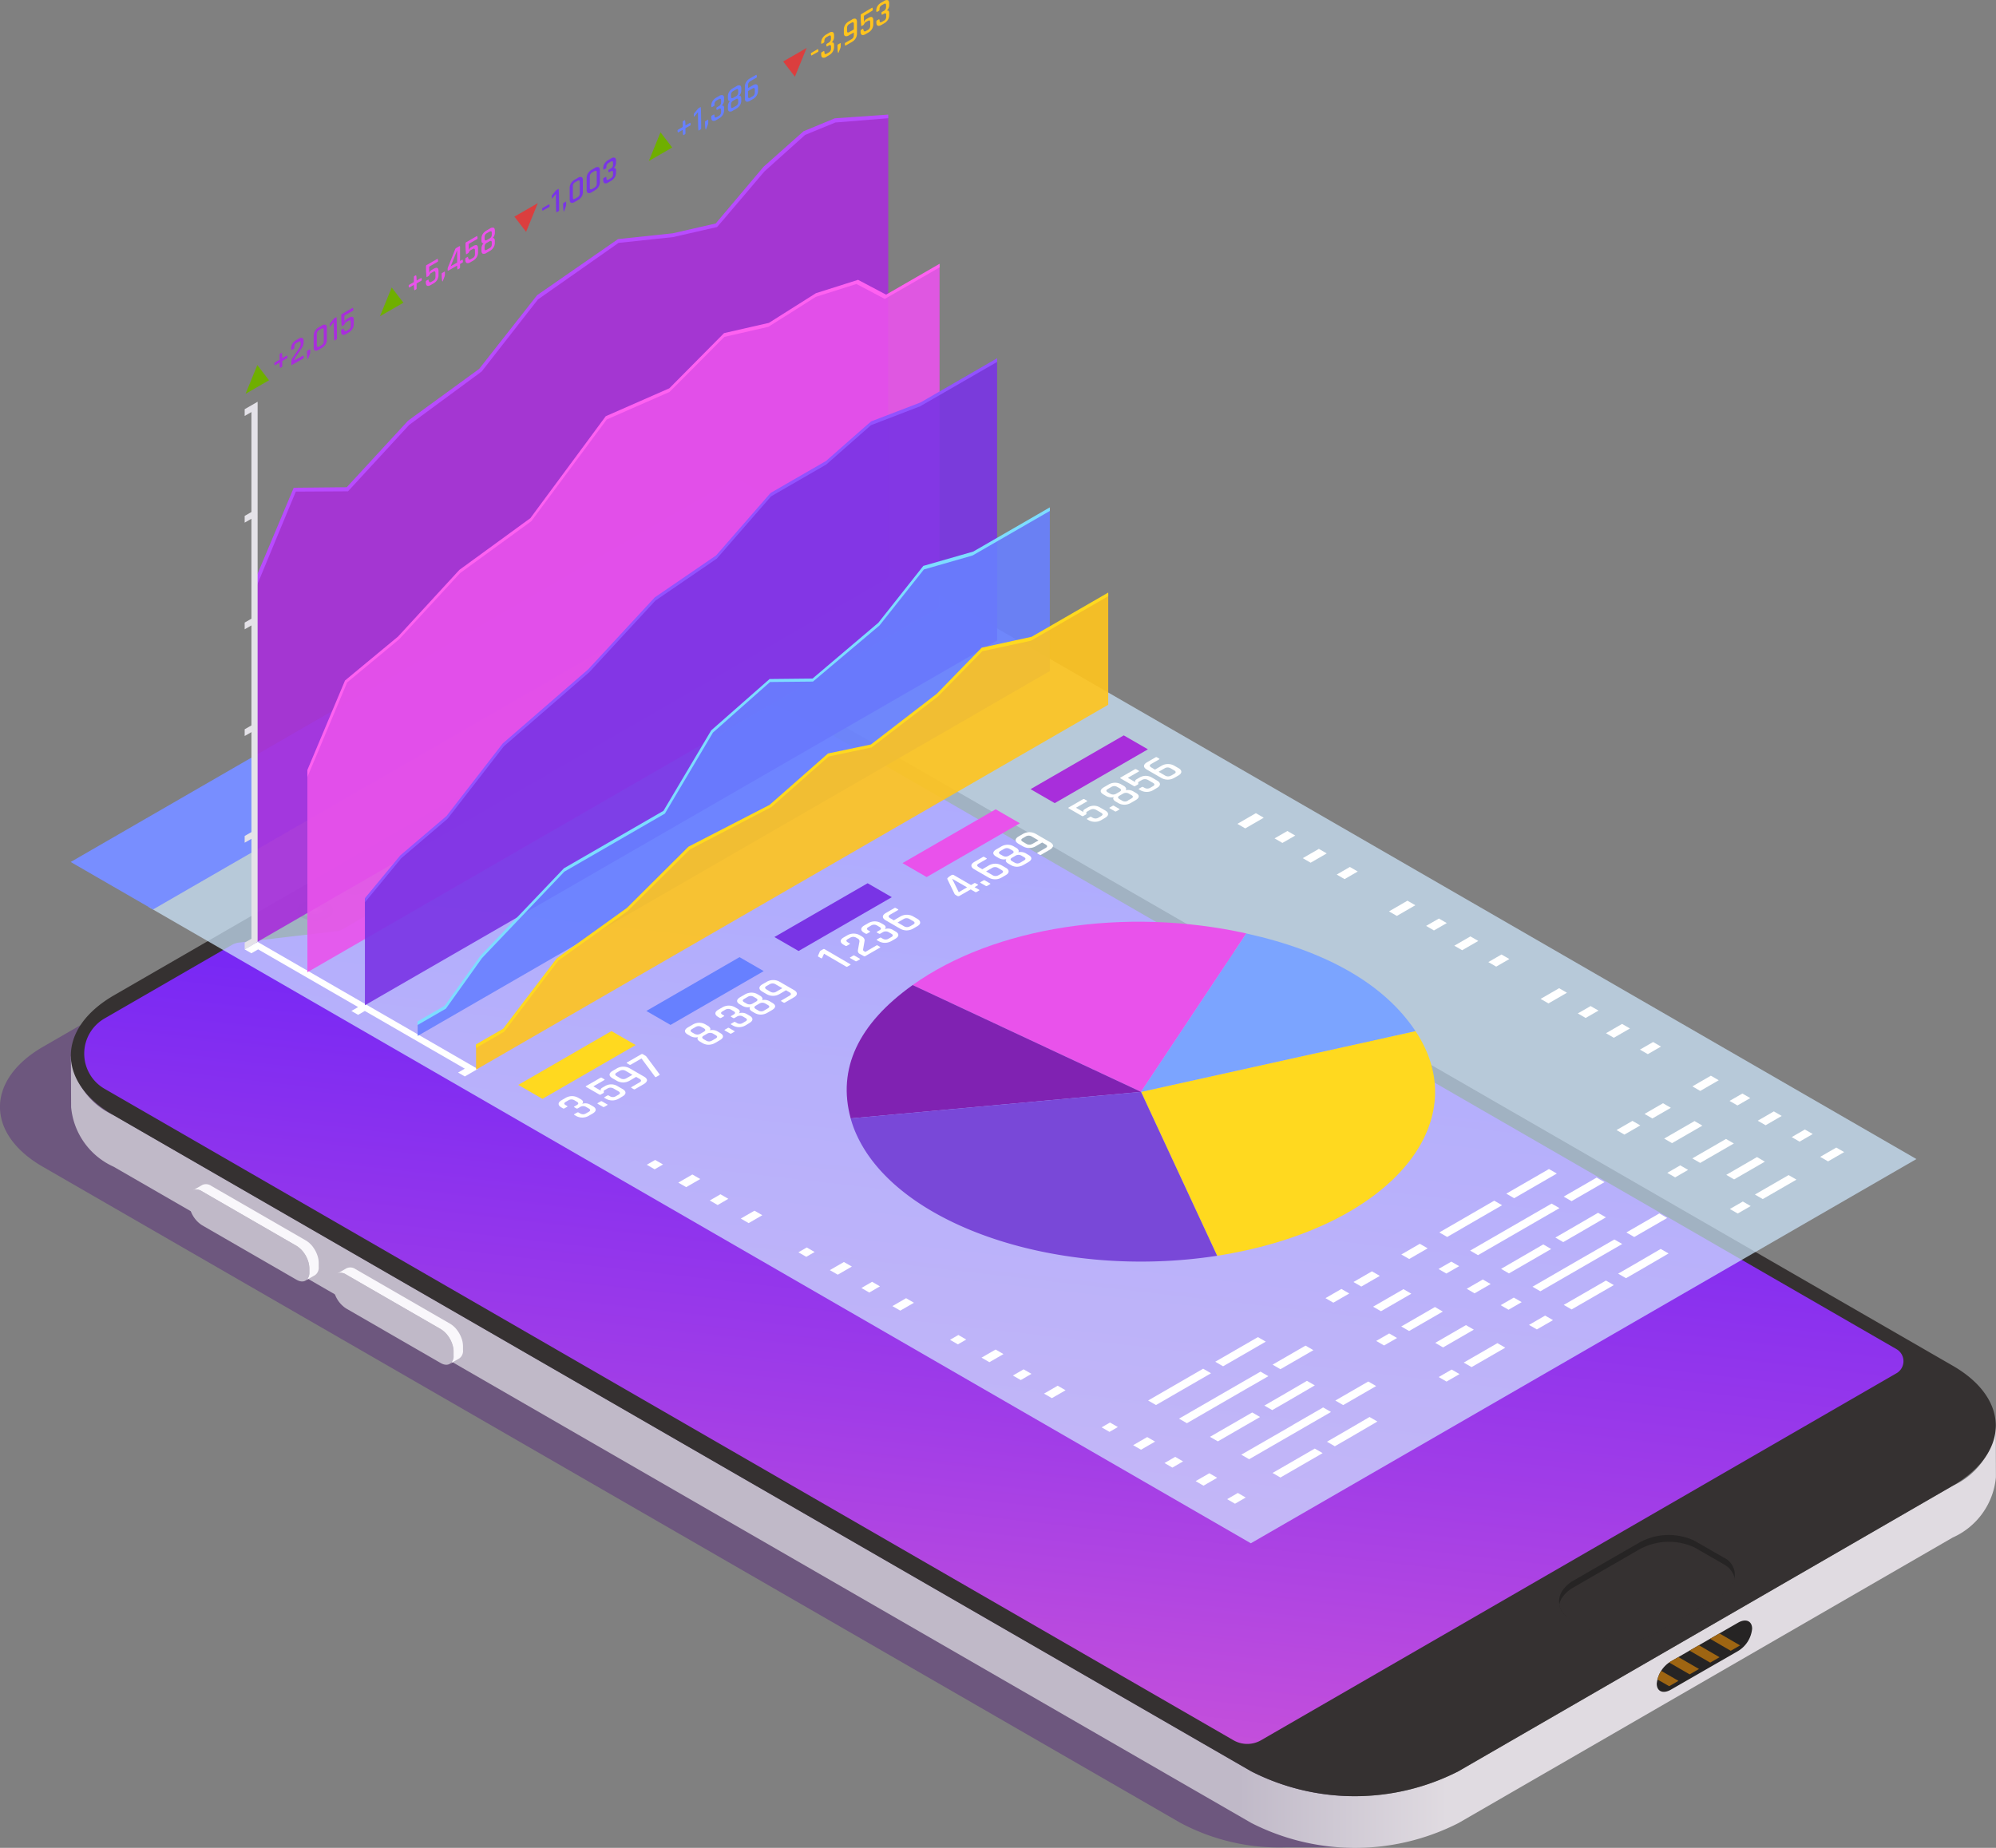 <svg xmlns="http://www.w3.org/2000/svg" xmlns:xlink="http://www.w3.org/1999/xlink" viewBox="0 0 93.426 86.506"><rect x="0" y="0" width="93.426" height="86.506" fill="#808080" stroke="none"/><defs><style>.cls-1{fill:#262424;}.cls-2{isolation:isolate;}.cls-3{fill:#50197c;opacity:0.4;mix-blend-mode:multiply;}.cls-4{fill:url(#_ÂÁ_Ï_ÌÌ_È_ËÂÌÚ_95);}.cls-5{fill:url(#_ÂÁ_Ï_ÌÌ_È_ËÂÌÚ_860);}.cls-6{fill:#353131;}.cls-7{fill:#191414;}.cls-8{fill:#f9f7fb;}.cls-9{fill:#c0b9c8;}.cls-10,.cls-11{fill:#cfd5d5;}.cls-10{opacity:0.1;}.cls-11{opacity:0.2;mix-blend-mode:screen;}.cls-12{clip-path:url(#clip-path);}.cls-13{fill:#9e6512;}.cls-14{fill:#cfe9ff;opacity:0.7;}.cls-15{fill:#788eff;}.cls-16{fill:#fff;}.cls-17,.cls-27{fill:#a82edb;}.cls-17,.cls-19,.cls-21,.cls-23,.cls-25{opacity:0.9;}.cls-18{fill:#b84bff;}.cls-19,.cls-29{fill:#e952eb;}.cls-20{fill:#ff61f1;}.cls-21,.cls-30{fill:#7934e5;}.cls-22{fill:#9252ff;}.cls-23,.cls-32{fill:#6780ff;}.cls-24{fill:#7dddff;}.cls-25,.cls-33{fill:#ffc41d;}.cls-26{fill:#ffd91f;}.cls-28{fill:#6faf00;}.cls-31{fill:#db3e3e;}.cls-34{fill:#e4e2e8;}.cls-35{fill:#8022b2;}.cls-36{fill:#7948d8;}.cls-37{fill:#7ba4ff;}</style><linearGradient id="_ÂÁ_Ï_ÌÌ_È_ËÂÌÚ_95" x1="49.397" y1="32.898" x2="41.397" y2="102.898" gradientUnits="userSpaceOnUse"><stop offset="0" stop-color="#5917ff"/><stop offset="0.159" stop-color="#6d22f8"/><stop offset="0.485" stop-color="#a13de7"/><stop offset="0.946" stop-color="#f569ca"/><stop offset="1" stop-color="#ff6ec7"/></linearGradient><linearGradient id="_ÂÁ_Ï_ÌÌ_È_ËÂÌÚ_860" x1="57.957" y1="67.962" x2="67.742" y2="67.962" gradientUnits="userSpaceOnUse"><stop offset="0" stop-color="#c0b9c8"/><stop offset="1" stop-color="#e0dbe1"/></linearGradient><clipPath id="clip-path"><path class="cls-1" d="M81.348,77.294,78.208,79.1c-.365.21-.661.085-.661-.281a1.37,1.37,0,0,1,.663-1.044l3.14-1.809c.365-.21.661-.085.661.281A1.37,1.37,0,0,1,81.348,77.294Z"/></clipPath></defs><g class="cls-2"><g id="_0" data-name="0"><g id="_11" data-name="11"><path class="cls-3" d="M38.164,35.635a10.486,10.486,0,0,0-6.5-1.028,10.547,10.547,0,0,0-6.511,1.03L2.021,49c-2.683,1.549-2.7,4.064-.031,5.612L55.25,85.334a9.834,9.834,0,0,0,4.968,1.148h3.051L63.8,50.421Z"/><path class="cls-4" d="M87.262,68.306,61.545,83.154a1.511,1.511,0,0,1-1.511,0L5.033,51.4c-1.007-.582-2.263-1.981-.724-3.715L27.932,33.858a11.042,11.042,0,0,1,6.512-1.491,8.691,8.691,0,0,1,2.6.647L88.6,62.7C90.765,63.956,89.431,67.054,87.262,68.306Z"/><path class="cls-5" d="M93.415,66.733a3.425,3.425,0,0,1-2.022,2.826L68.256,82.924a10.679,10.679,0,0,1-9.689,0L5.308,52.2a3.4,3.4,0,0,1-1.99-2.786l.011,2.419a3.4,3.4,0,0,0,1.99,2.786L58.578,85.345a10.677,10.677,0,0,0,9.688,0L91.4,71.978a3.43,3.43,0,0,0,2.022-2.826Z"/><path class="cls-6" d="M91.424,63.948,38.164,33.226a10.683,10.683,0,0,0-9.688,0L5.339,46.592c-2.683,1.55-2.7,4.064-.031,5.612l53.26,30.722a10.674,10.674,0,0,0,9.687,0L91.393,69.56C94.076,68.01,94.093,65.5,91.424,63.948ZM57.735,81.468,4.887,50.967a1.9,1.9,0,0,1,0-3.285l5.966-3.446a.868.868,0,0,1,.333-.11l4.585-.536a.639.639,0,0,0,.247-.082l7.212-4.166a.688.688,0,0,0,.254-.257l1.728-3.068a.472.472,0,0,1,.175-.177l3.667-2.118a8.712,8.712,0,0,1,8.709,0L88.769,63.159a.651.651,0,0,1,0,1.128L59.025,81.468A1.292,1.292,0,0,1,57.735,81.468Z"/><path class="cls-1" d="M80.674,72.913l-1.364-.787a2.842,2.842,0,0,0-2.6.1l-3.039,1.755a1.536,1.536,0,0,0-.575.539.885.885,0,0,0,.407,1.255l1.365.787a2.842,2.842,0,0,0,2.6-.1l3.039-1.755a1.549,1.549,0,0,0,.574-.539A.885.885,0,0,0,80.674,72.913Z"/><path class="cls-6" d="M80.692,73.236l-1.371-.791a2.857,2.857,0,0,0-2.609.1l-3.054,1.764a1.553,1.553,0,0,0-.578.542.908.908,0,0,0-.095.278.987.987,0,0,0,.5.664l1.371.791a2.857,2.857,0,0,0,2.609-.1l3.053-1.764a1.551,1.551,0,0,0,.578-.541.926.926,0,0,0,.1-.279A.99.99,0,0,0,80.692,73.236Z"/><path class="cls-7" d="M21.074,38.488l-4.821,2.785c-.265.153-.294.385-.064.518a1,1,0,0,0,.9-.038l4.821-2.784c.266-.153.294-.385.064-.518A1,1,0,0,0,21.074,38.488Z"/><path class="cls-8" d="M14.858,58.775a1.435,1.435,0,0,0-.2-.386,1.141,1.141,0,0,0-.34-.317L9.89,55.517a.425.425,0,0,0-.424-.043l-.438.252a.424.424,0,0,1,.424.042l4.426,2.555a1.136,1.136,0,0,1,.341.318,1.444,1.444,0,0,1,.2.385,1.067,1.067,0,0,1,.061.34v.192a.425.425,0,0,1-.179.392l.438-.251a.428.428,0,0,0,.179-.393v-.191A1.062,1.062,0,0,0,14.858,58.775Z"/><path class="cls-9" d="M13.878,58.323,9.452,55.768c-.335-.192-.6-.035-.6.352v.192a1.326,1.326,0,0,0,.6,1.043l4.427,2.555c.331.19.6.031.6-.352v-.192A1.328,1.328,0,0,0,13.878,58.323Z"/><path class="cls-8" d="M21.611,62.673a1.474,1.474,0,0,0-.2-.385,1.149,1.149,0,0,0-.341-.318l-4.426-2.555a.424.424,0,0,0-.424-.042l-.439.252a.424.424,0,0,1,.425.042l4.426,2.555a1.144,1.144,0,0,1,.341.317,1.464,1.464,0,0,1,.2.386,1.06,1.06,0,0,1,.06.34v.192a.424.424,0,0,1-.179.392l.438-.252a.423.423,0,0,0,.179-.392v-.192A1.07,1.07,0,0,0,21.611,62.673Z"/><path class="cls-9" d="M20.631,62.222,16.2,59.667c-.335-.192-.6-.035-.6.352v.192a1.326,1.326,0,0,0,.6,1.043l4.426,2.555c.331.19.6.031.6-.352v-.192A1.326,1.326,0,0,0,20.631,62.222Z"/><path class="cls-7" d="M15.34,42.962a1.293,1.293,0,0,1-1.177,0,.36.36,0,0,1,0-.682,1.3,1.3,0,0,1,1.177,0A.36.36,0,0,1,15.34,42.962Z"/><path class="cls-10" d="M14.334,42.881a.96.96,0,0,0,.87-.023.266.266,0,0,0-.016-.5.96.96,0,0,0-.87.022A.267.267,0,0,0,14.334,42.881Z"/><path class="cls-10" d="M14.516,42.744a.522.522,0,0,0,.473-.012.145.145,0,0,0-.008-.274.524.524,0,0,0-.474.012A.145.145,0,0,0,14.516,42.744Z"/><path class="cls-11" d="M14.662,42.654a.19.19,0,0,0,.175-.005c.048-.029.046-.074,0-.1a.19.19,0,0,0-.175,0A.053.053,0,0,0,14.662,42.654Z"/><path class="cls-1" d="M81.348,77.294,78.208,79.1c-.365.21-.661.085-.661-.281a1.37,1.37,0,0,1,.663-1.044l3.14-1.809c.365-.21.661-.085.661.281A1.37,1.37,0,0,1,81.348,77.294Z"/><g class="cls-12"><path class="cls-13" d="M77.014,77.792l-.437.252,1.551.895.436-.252Zm.961-.555-.437.252,1.55.895.437-.252Zm.961-.555-.437.252,1.55.9.437-.253Zm.961-.555-.437.253,1.55.9.437-.252Z"/></g><polygon class="cls-14" points="89.701 54.26 58.548 72.247 6.963 42.463 38.116 24.477 89.701 54.26"/><polygon class="cls-15" points="38.314 24.591 7.16 42.577 3.308 40.353 34.461 22.366 38.314 24.591"/><polygon class="cls-16" points="12.058 44.094 11.452 44.444 11.767 44.626 12.083 44.444 16.762 47.145 16.447 47.327 16.762 47.509 17.077 47.327 21.756 50.029 21.441 50.211 21.756 50.393 22.362 50.043 12.058 44.094"/><polygon class="cls-17" points="37.721 6.214 35.781 7.938 33.583 10.532 31.495 11.01 28.942 11.273 25.16 13.894 22.456 17.334 19.11 19.771 16.247 22.881 13.798 22.879 11.986 27.213 11.986 44.128 41.576 27.049 41.576 5.449 39.043 5.672 37.721 6.214"/><path class="cls-18" d="M39.075,5.539l-1.464.605L35.738,7.809,33.5,10.462l-2.012.46-2.56.271L25.14,13.819l-2.713,3.452L19.1,19.694l-2.87,3.115-2.481.025-1.762,4.19V27.5l1.859-4.486L16.29,23l2.863-3.109,3.393-2.5,2.635-3.374,3.771-2.646L31.5,11.1l2.062-.471c.014,0,2.215-2.6,2.215-2.6l1.908-1.713L39.1,5.735l2.475-.2V5.365Z"/><polygon class="cls-19" points="40.123 13.2 38.182 13.816 35.985 15.206 33.896 15.684 31.343 18.26 28.377 19.562 24.858 24.321 21.512 26.757 18.648 29.868 16.199 31.898 14.388 36.232 14.388 45.514 43.978 28.435 43.978 12.435 41.442 13.895 40.123 13.2"/><path class="cls-20" d="M41.475,13.793,40.163,13.1l-1.973.626-2.2,1.389-2.1.48-2.56,2.583-2.977,1.307-3.528,4.772L21.5,26.68,18.631,29.8l-2.482,2.057-1.762,4.19v.329l1.862-4.429,2.432-2.018,2.853-3.1L24.869,24.4,28.4,19.637l2.936-1.288c.02-.009,2.566-2.578,2.566-2.578l2.062-.471c.014,0,2.214-1.4,2.214-1.4l1.908-.606,1.327.7,2.568-1.478v-.169Z"/><polygon class="cls-21" points="43.074 18.93 40.763 19.816 38.677 21.656 36.071 23.16 33.544 26.067 30.655 28.043 27.55 31.405 23.549 34.874 20.927 38.256 18.754 40.109 17.08 42.084 17.08 47.06 46.67 29.99 46.67 16.854 43.074 18.93"/><path class="cls-22" d="M43.088,18.84l-2.311.886c-.018.006-2.11,1.852-2.11,1.852l-2.6,1.5L33.521,26l-2.874,1.966L27.53,31.336l-4,3.468L20.9,38.2l-2.161,1.842-1.654,2v.193l1.7-2.06,2.163-1.845,2.635-3.393,4-3.47,3.093-3.349,2.876-1.968,2.538-2.913,2.587-1.493,2.09-1.839,2.307-.887,3.6-2.076V16.77Z"/><polygon class="cls-23" points="45.542 25.912 43.231 26.575 41.146 29.212 38.022 31.862 36.013 31.883 33.33 34.243 31.088 38.023 26.396 40.732 22.533 44.789 20.842 47.152 19.549 47.899 19.549 48.497 49.139 31.415 49.139 23.836 45.542 25.912"/><polygon class="cls-24" points="45.553 25.822 43.218 26.492 41.115 29.151 38.032 31.767 36.021 31.788 33.289 34.192 31.055 37.958 26.396 40.648 22.486 44.749 20.816 47.083 19.544 47.818 19.544 47.986 20.869 47.221 22.564 44.848 26.413 40.807 31.121 38.088 33.371 34.295 36.044 31.927 38.052 31.907 41.164 29.283 43.244 26.659 45.522 26.005 49.139 23.92 49.139 23.752 45.553 25.822"/><polygon class="cls-25" points="48.276 29.901 45.965 30.404 43.879 32.538 40.756 34.947 38.746 35.369 36.064 37.73 32.256 39.702 29.348 42.585 26.108 44.902 23.576 48.228 22.283 48.975 22.283 50.075 51.872 32.993 51.873 27.825 48.276 29.901"/><polygon class="cls-26" points="48.286 29.811 45.952 30.32 43.848 32.478 40.766 34.852 38.755 35.274 36.023 37.679 32.224 39.637 29.348 42.5 26.061 44.862 23.55 48.159 22.277 48.894 22.277 49.062 23.602 48.297 26.139 44.961 29.364 42.659 32.289 39.767 36.105 37.781 38.788 35.414 40.796 34.991 43.898 32.609 45.978 30.487 48.256 29.994 51.873 27.909 51.873 27.74 48.286 29.811"/><path class="cls-27" d="M13.212,16.768l.215-.125c.029.017.029.085.029.085a.053.053,0,0,1-.029.048l-.215.124v.236a.054.054,0,0,1-.03.05l-.068.039c-.028-.016-.028-.252-.028-.252l-.217.125c-.029-.015-.029-.083-.029-.083a.053.053,0,0,1,.029-.049l.217-.125v-.235a.052.052,0,0,1,.028-.049l.068-.039C13.212,16.533,13.212,16.768,13.212,16.768Z"/><path class="cls-27" d="M13.639,17.083v-.15a.383.383,0,0,1,.08-.215L14,16.3a.332.332,0,0,0,.072-.184v-.054c0-.079-.038-.1-.113-.052l-.074.042a.221.221,0,0,0-.083.076.2.2,0,0,0-.025.1v.06a.047.047,0,0,1-.026.044l-.1.056c-.026-.015-.026-.078-.026-.078a.416.416,0,0,1,.062-.22.482.482,0,0,1,.173-.165l.117-.068a.2.2,0,0,1,.172-.034c.041.02.062.07.062.149v.067a.465.465,0,0,1-.092.261l-.289.423a.171.171,0,0,0-.035.093v.053l.392-.226c.027.012.027.1.027.1a.048.048,0,0,1-.027.043l-.529.3Q13.639,17.112,13.639,17.083Z"/><path class="cls-27" d="M14.52,16.376V16.5a.364.364,0,0,1-.029.115l-.08.2c-.043.014-.043-.358-.043-.358a.046.046,0,0,1,.025-.041l.1-.059Q14.52,16.351,14.52,16.376Z"/><path class="cls-27" d="M15.066,16.287l-.151.087c-.074.043-.132.054-.173.033s-.061-.071-.061-.15v-.543a.422.422,0,0,1,.061-.222.484.484,0,0,1,.173-.166l.151-.087a.189.189,0,0,1,.171-.033c.042.02.062.071.062.151V15.9a.413.413,0,0,1-.062.221A.462.462,0,0,1,15.066,16.287Zm-.128-.064.107-.062a.2.2,0,0,0,.108-.183v-.53c0-.08-.036-.1-.108-.058l-.107.062a.2.2,0,0,0-.108.183v.53C14.83,16.245,14.866,16.264,14.938,16.223Z"/><path class="cls-27" d="M15.43,15.285v-.1a.081.081,0,0,1,.021-.052l.157-.193a.186.186,0,0,1,.048-.045l.09-.052c.026.013.026,1.005.026,1.005a.046.046,0,0,1-.024.042l-.1.056c-.026-.013-.026-.863-.026-.863l-.164.2C15.44,15.305,15.43,15.306,15.43,15.285Z"/><path class="cls-27" d="M16.3,15.023l-.093.054a.166.166,0,0,0-.047.039c-.036.07-.05.091-.066.1l-.095.055a3.791,3.791,0,0,1-.025-.525.047.047,0,0,1,.025-.043l.511-.294c.027.012.027.1.027.1a.048.048,0,0,1-.027.043l-.389.224v.3a.251.251,0,0,1,.127-.153l.088-.051c.073-.042.128-.053.166-.035s.057.068.057.147v.19a.413.413,0,0,1-.062.221.478.478,0,0,1-.171.166l-.128.074c-.074.042-.132.053-.172.032s-.061-.071-.061-.15c0-.062.008-.077.025-.087l.095-.054c.026.134.062.153.134.111l.086-.049a.2.2,0,0,0,.111-.184v-.164c0-.049-.009-.079-.026-.089S16.337,15,16.3,15.023Z"/><polygon class="cls-28" points="12.044 17.09 11.495 18.435 12.592 17.802 12.044 17.09"/><path class="cls-29" d="M19.5,13.136l.215-.125c.029.017.029.085.029.085a.053.053,0,0,1-.029.048l-.215.124V13.5a.054.054,0,0,1-.03.05l-.068.039c-.029-.016-.029-.252-.029-.252l-.216.125c-.029-.015-.029-.083-.029-.083a.053.053,0,0,1,.029-.049l.216-.125v-.235a.053.053,0,0,1,.029-.049l.068-.039C19.5,12.9,19.5,13.136,19.5,13.136Z"/><path class="cls-29" d="M20.267,12.73l-.093.054a.166.166,0,0,0-.047.039c-.036.07-.05.09-.066.1l-.095.054a3.77,3.77,0,0,1-.025-.524.047.047,0,0,1,.025-.043l.51-.294c.027.012.027.1.027.1a.048.048,0,0,1-.027.044l-.388.224v.3a.253.253,0,0,1,.126-.153l.089-.051c.073-.042.128-.054.166-.035s.057.068.057.147v.189a.425.425,0,0,1-.062.222.478.478,0,0,1-.171.166l-.128.073c-.074.043-.132.054-.172.033s-.061-.071-.061-.151c0-.062.008-.076.025-.086l.095-.055c.026.135.062.154.134.112l.086-.05a.2.2,0,0,0,.111-.183V12.8c0-.048-.009-.078-.026-.089S20.309,12.706,20.267,12.73Z"/><path class="cls-29" d="M20.825,12.735v.128a.352.352,0,0,1-.028.114l-.08.2c-.044.014-.044-.358-.044-.358a.047.047,0,0,1,.026-.041l.1-.059Q20.825,12.71,20.825,12.735Z"/><path class="cls-29" d="M21.511,12.566l-.088.051c-.026-.013-.026-.184-.026-.184l-.4.23c-.029.016-.044.009-.044-.023v-.05a.2.2,0,0,1,.014-.072l.335-.84a.215.215,0,0,1,.023-.046c.032-.026.164-.1.164-.1.029-.016.044-.009.044.022v.662l.109-.064c.026.014.026.1.026.1a.05.05,0,0,1-.026.046l-.109.063v.171A.044.044,0,0,1,21.511,12.566Zm-.114-.273v-.577l-.3.748Z"/><path class="cls-29" d="M22.116,11.662l-.093.054a.166.166,0,0,0-.047.039c-.036.07-.05.091-.066.1l-.094.055a3.64,3.64,0,0,1-.026-.525.047.047,0,0,1,.026-.043l.51-.294c.027.012.027.105.027.105a.048.048,0,0,1-.027.043l-.389.224v.3a.254.254,0,0,1,.127-.153l.089-.051c.072-.042.127-.053.165-.035s.057.068.057.147v.19a.421.421,0,0,1-.061.221.481.481,0,0,1-.172.166l-.128.074c-.074.042-.131.053-.172.032s-.061-.071-.061-.15c0-.062.008-.077.025-.087l.095-.054c.026.134.062.153.134.111l.086-.049a.2.2,0,0,0,.111-.183v-.165c0-.049-.008-.079-.026-.089S22.159,11.638,22.116,11.662Z"/><path class="cls-29" d="M22.931,11.747l-.16.092a.206.206,0,0,1-.173.038c-.041-.018-.062-.066-.062-.146v-.088a.35.35,0,0,1,.1-.255c-.069.009-.1-.036-.1-.138v-.083a.4.4,0,0,1,.062-.215.5.5,0,0,1,.173-.161l.16-.092a.2.2,0,0,1,.172-.038c.041.018.061.066.061.144v.083a.373.373,0,0,1-.028.144.324.324,0,0,1-.075.113c.069-.011.1.036.1.138v.086a.4.4,0,0,1-.061.216A.488.488,0,0,1,22.931,11.747Zm-.14-.511.118-.069a.2.2,0,0,0,.109-.185V10.9c0-.04-.009-.064-.026-.072s-.045,0-.083.019l-.118.069a.208.208,0,0,0-.082.075.191.191,0,0,0-.027.1v.08C22.682,11.257,22.718,11.277,22.791,11.236Zm0,.453.118-.069a.218.218,0,0,0,.083-.075.2.2,0,0,0,.026-.1v-.088c0-.081-.036-.1-.109-.06l-.118.069a.2.2,0,0,0-.109.185v.088c0,.04.009.064.027.073S22.753,11.71,22.791,11.689Z"/><polygon class="cls-28" points="18.334 13.458 17.786 14.803 18.883 14.17 18.334 13.458"/><path class="cls-30" d="M25.7,9.693l-.3.172c-.025-.015-.025-.087-.025-.087a.046.046,0,0,1,.025-.043l.3-.172c.026.014.026.086.026.086A.049.049,0,0,1,25.7,9.693Z"/><path class="cls-30" d="M25.828,9.281v-.1a.08.08,0,0,1,.021-.051l.157-.193a.216.216,0,0,1,.048-.046l.09-.052c.026.013.026,1.006.026,1.006a.044.044,0,0,1-.024.041l-.1.057c-.026-.013-.026-.864-.026-.864l-.164.2Q25.828,9.313,25.828,9.281Z"/><path class="cls-30" d="M26.5,9.457v.127a.36.36,0,0,1-.029.114L26.4,9.9c-.043.013-.043-.358-.043-.358a.045.045,0,0,1,.025-.041l.1-.059Q26.5,9.432,26.5,9.457Z"/><path class="cls-30" d="M27.05,9.368l-.15.087c-.075.043-.132.054-.173.033s-.062-.071-.062-.15V8.8a.414.414,0,0,1,.062-.222.468.468,0,0,1,.173-.166l.15-.087a.191.191,0,0,1,.172-.033c.041.02.061.071.061.151v.543a.421.421,0,0,1-.061.221A.473.473,0,0,1,27.05,9.368ZM26.922,9.3l.107-.062a.2.2,0,0,0,.108-.183v-.53c0-.081-.036-.1-.108-.058l-.107.062a.2.2,0,0,0-.108.183v.529C26.814,9.326,26.85,9.345,26.922,9.3Z"/><path class="cls-30" d="M27.844,8.909,27.694,9c-.074.043-.132.054-.173.033s-.062-.07-.062-.15V8.337a.423.423,0,0,1,.062-.223.484.484,0,0,1,.173-.166l.15-.086a.189.189,0,0,1,.172-.034c.041.021.062.071.062.151v.543a.425.425,0,0,1-.062.222A.463.463,0,0,1,27.844,8.909Zm-.127-.064.106-.062a.2.2,0,0,0,.109-.183V8.07c0-.08-.036-.1-.109-.058l-.106.062a.2.2,0,0,0-.109.183v.53C27.608,8.867,27.644,8.887,27.717,8.845Z"/><path class="cls-30" d="M28.5,7.94l.083-.048a.2.2,0,0,0,.111-.183V7.624c0-.078-.037-.1-.111-.053l-.089.051a.241.241,0,0,0-.082.075.2.2,0,0,0-.026.1c0,.066-.009.08-.026.09l-.1.056c-.026-.013-.026-.064-.026-.064a.418.418,0,0,1,.062-.22.482.482,0,0,1,.173-.165l.131-.075a.192.192,0,0,1,.173-.035c.041.02.062.069.062.149v.089a.328.328,0,0,1-.121.252c.081-.025.121.012.121.113v.095a.412.412,0,0,1-.062.219.476.476,0,0,1-.173.166l-.131.075a.192.192,0,0,1-.173.035c-.041-.02-.062-.069-.062-.149V8.376a.049.049,0,0,1,.026-.044l.1-.055c.026.014.026.068.026.068,0,.04.008.065.026.074s.045,0,.082-.019l.089-.052a.2.2,0,0,0,.111-.181v-.09c0-.079-.037-.1-.111-.055L28.5,8.07c-.025-.013-.025-.086-.025-.086A.048.048,0,0,1,28.5,7.94Z"/><polygon class="cls-31" points="24.625 10.855 24.077 10.142 25.174 9.509 24.625 10.855"/><path class="cls-32" d="M32.084,5.872l.216-.125c.028.016.028.085.028.085a.051.051,0,0,1-.028.047L32.084,6V6.24a.055.055,0,0,1-.03.05l-.067.039c-.029-.016-.029-.252-.029-.252l-.217.125c-.028-.015-.028-.083-.028-.083a.052.052,0,0,1,.028-.049l.217-.125V5.71a.053.053,0,0,1,.029-.049l.067-.039C32.084,5.637,32.084,5.872,32.084,5.872Z"/><path class="cls-32" d="M32.476,5.444v-.1A.08.08,0,0,1,32.5,5.3l.156-.193a.216.216,0,0,1,.048-.046l.091-.052c.025.013.025,1.006.025,1.006a.044.044,0,0,1-.024.041l-.1.057c-.025-.013-.025-.864-.025-.864l-.164.2C32.486,5.464,32.476,5.464,32.476,5.444Z"/><path class="cls-32" d="M33.151,5.619v.127a.346.346,0,0,1-.028.114l-.08.205C33,6.078,33,5.707,33,5.707a.047.047,0,0,1,.026-.041l.1-.059Q33.151,5.594,33.151,5.619Z"/><path class="cls-32" d="M33.558,5.019l.082-.047a.2.2,0,0,0,.112-.184V4.7c0-.079-.037-.1-.112-.053l-.089.051a.223.223,0,0,0-.082.075.2.2,0,0,0-.026.1c0,.066-.008.08-.025.09l-.1.055c-.025-.013-.025-.063-.025-.063a.412.412,0,0,1,.061-.22.482.482,0,0,1,.173-.165l.131-.076a.2.2,0,0,1,.173-.035c.041.02.062.07.062.149v.09a.333.333,0,0,1-.12.252c.08-.026.12.012.12.113v.094a.413.413,0,0,1-.062.22.474.474,0,0,1-.173.165l-.131.076a.191.191,0,0,1-.173.034c-.041-.019-.061-.069-.061-.148V5.456a.047.047,0,0,1,.025-.044l.1-.056c.025.015.025.068.025.068,0,.041.009.065.026.074s.045,0,.082-.019l.089-.051a.2.2,0,0,0,.112-.182V5.157c0-.08-.037-.1-.112-.055l-.082.048c-.026-.013-.026-.086-.026-.086A.048.048,0,0,1,33.558,5.019Z"/><path class="cls-32" d="M34.465,5.087l-.16.092a.2.2,0,0,1-.173.038c-.041-.017-.061-.066-.061-.145V4.984a.353.353,0,0,1,.1-.256c-.069.01-.1-.036-.1-.137V4.508a.4.4,0,0,1,.061-.215.492.492,0,0,1,.173-.162l.16-.092A.2.2,0,0,1,34.637,4c.041.018.061.065.061.144v.083a.365.365,0,0,1-.028.143.313.313,0,0,1-.074.113q.1-.015.1.138V4.71a.4.4,0,0,1-.061.216A.5.5,0,0,1,34.465,5.087Zm-.14-.511.119-.068a.2.2,0,0,0,.108-.185v-.08c0-.04-.009-.064-.026-.073s-.045,0-.082.02l-.119.069a.221.221,0,0,0-.082.074.194.194,0,0,0-.026.1v.08C34.217,4.6,34.253,4.618,34.325,4.576Zm0,.453.119-.068a.241.241,0,0,0,.082-.075.2.2,0,0,0,.026-.1V4.7q0-.123-.108-.06l-.119.068a.2.2,0,0,0-.108.185v.088c0,.04.008.065.026.073S34.288,5.051,34.325,5.029Z"/><path class="cls-32" d="M35.246,4.636,35.1,4.72c-.074.042-.132.054-.173.033s-.061-.071-.061-.15V4.06a.423.423,0,0,1,.061-.223.482.482,0,0,1,.173-.165l.3-.173c.026.013.026.1.026.1a.044.044,0,0,1-.026.04l-.278.161a.2.2,0,0,0-.109.183v.14l.232-.133c.074-.043.132-.055.173-.034s.062.07.062.151v.143a.422.422,0,0,1-.062.221A.471.471,0,0,1,35.246,4.636Zm-.123-.067.1-.059a.2.2,0,0,0,.108-.183V4.2c0-.08-.036-.1-.108-.058l-.211.122v.251C35.014,4.591,35.05,4.611,35.123,4.569Z"/><polygon class="cls-28" points="30.916 6.194 30.368 7.539 31.464 6.906 30.916 6.194"/><path class="cls-33" d="M38.282,2.429l-.3.172c-.026-.015-.026-.087-.026-.087a.046.046,0,0,1,.026-.043l.3-.173c.025.015.025.087.025.087A.048.048,0,0,1,38.282,2.429Z"/><path class="cls-33" d="M38.7,2.05,38.783,2a.2.2,0,0,0,.111-.184V1.734c0-.078-.037-.095-.111-.052l-.089.051a.223.223,0,0,0-.082.075.2.2,0,0,0-.026.1c0,.065-.009.08-.026.089l-.1.056C38.438,2.045,38.438,2,38.438,2a.413.413,0,0,1,.062-.22.482.482,0,0,1,.173-.165l.131-.076a.2.2,0,0,1,.173-.035c.041.02.062.07.062.149v.09a.331.331,0,0,1-.121.252c.081-.026.121.012.121.113V2.2a.416.416,0,0,1-.062.22.482.482,0,0,1-.173.165l-.131.076a.194.194,0,0,1-.173.034c-.041-.019-.062-.069-.062-.148V2.487a.048.048,0,0,1,.026-.044l.1-.056c.026.014.026.068.026.068,0,.041.009.065.026.074s.045,0,.082-.019l.089-.051a.2.2,0,0,0,.111-.182V2.188c0-.08-.037-.1-.111-.055l-.083.048c-.025-.013-.025-.087-.025-.087A.048.048,0,0,1,38.7,2.05Z"/><path class="cls-33" d="M39.352,2.039v.127a.364.364,0,0,1-.029.115l-.08.2c-.043.014-.043-.358-.043-.358a.046.046,0,0,1,.025-.041l.1-.059Q39.352,2.013,39.352,2.039Z"/><path class="cls-33" d="M39.877,1.963l-.306.176c-.028-.011-.028-.1-.028-.1A.049.049,0,0,1,39.571,2l.285-.164a.2.2,0,0,0,.108-.183V1.521l-.232.134a.191.191,0,0,1-.173.034c-.041-.021-.061-.07-.061-.15V1.386a.422.422,0,0,1,.061-.222A.476.476,0,0,1,39.732,1l.145-.083A.192.192,0,0,1,40.05.88c.041.021.062.071.062.152v.542a.425.425,0,0,1-.062.222A.479.479,0,0,1,39.877,1.963ZM39.755,1.5l.211-.122V1.123c0-.081-.037-.1-.11-.058l-.1.059a.2.2,0,0,0-.108.183v.138C39.647,1.525,39.683,1.543,39.755,1.5Z"/><path class="cls-33" d="M40.616.982l-.094.054a.182.182,0,0,0-.047.038c-.036.071-.049.091-.066.1l-.094.055A3.64,3.64,0,0,1,40.289.7a.047.047,0,0,1,.026-.042l.51-.3c.027.012.027.1.027.1a.049.049,0,0,1-.027.044L40.437.74v.3a.248.248,0,0,1,.126-.152l.089-.052c.072-.041.127-.053.165-.034s.057.068.057.147v.189a.421.421,0,0,1-.061.221.465.465,0,0,1-.172.166l-.128.074c-.074.043-.131.054-.172.033s-.061-.072-.061-.151c0-.062.009-.076.026-.086l.094-.055c.026.135.062.153.134.112l.086-.05a.2.2,0,0,0,.112-.183V1.05c0-.049-.009-.078-.027-.089S40.658.957,40.616.982Z"/><path class="cls-33" d="M41.281.56l.083-.047a.2.2,0,0,0,.111-.184V.244c0-.078-.037-.095-.111-.052l-.089.051a.215.215,0,0,0-.082.075.19.19,0,0,0-.026.1c0,.065-.009.08-.026.089l-.1.056c-.026-.013-.026-.063-.026-.063a.413.413,0,0,1,.062-.22A.474.474,0,0,1,41.254.12l.131-.076a.2.2,0,0,1,.173-.035c.041.02.061.07.061.149v.09A.333.333,0,0,1,41.5.5c.08-.026.12.012.12.113V.707a.415.415,0,0,1-.061.22.482.482,0,0,1-.173.165l-.131.076c-.075.042-.132.054-.173.034s-.062-.069-.062-.148V1a.048.048,0,0,1,.026-.044l.1-.056c.026.014.026.068.026.068,0,.041.008.065.026.074s.045,0,.082-.019l.089-.051a.2.2,0,0,0,.111-.182V.7c0-.08-.037-.1-.111-.055l-.083.048c-.026-.013-.026-.086-.026-.086A.049.049,0,0,1,41.281.56Z"/><polygon class="cls-31" points="37.207 3.591 36.658 2.878 37.755 2.245 37.207 3.591"/><polygon class="cls-34" points="11.452 19.157 11.452 19.472 11.768 19.29 11.768 23.97 11.452 24.152 11.452 24.467 11.768 24.285 11.768 28.964 11.452 29.146 11.452 29.461 11.768 29.279 11.768 33.959 11.452 34.141 11.452 34.456 11.768 34.274 11.768 38.954 11.452 39.136 11.452 39.451 11.768 39.269 11.768 43.948 11.452 44.13 11.452 44.445 12.058 44.095 12.059 18.807 11.452 19.157"/><polygon class="cls-26" points="29.753 48.923 25.39 51.442 24.259 50.788 28.621 48.269 29.753 48.923"/><path class="cls-16" d="M26.883,51.8l.109-.063c.1-.056.1-.111,0-.167l-.1-.059a.27.27,0,0,0-.288,0l-.117.067c-.049.028-.073.055-.074.082s.024.053.075.082l.057.033q.033.02,0,.039l-.127.073a.062.062,0,0,1-.067,0l-.061-.035c-.1-.055-.144-.114-.143-.176s.052-.12.149-.176l.172-.1a.615.615,0,0,1,.306-.086.6.6,0,0,1,.3.083l.109.063c.116.066.137.139.063.218a.434.434,0,0,1,.379.037l.115.066c.1.056.144.114.142.176s-.051.12-.148.176l-.172.1a.607.607,0,0,1-.306.085.588.588,0,0,1-.3-.082l-.069-.04c-.024-.013-.024-.027,0-.04l.127-.073a.066.066,0,0,1,.069,0l.065.038a.3.3,0,0,0,.142.043.284.284,0,0,0,.142-.043l.117-.067c.1-.056.1-.112,0-.167l-.109-.062a.271.271,0,0,0-.29,0l-.108.063a.064.064,0,0,1-.068,0l-.089-.052C26.861,51.825,26.861,51.812,26.883,51.8Z"/><path class="cls-16" d="M28.181,51.561l.241.139c.022.013.023.026,0,.038l-.134.077a.064.064,0,0,1-.068,0l-.24-.139c-.021-.012-.021-.024,0-.038l.134-.077A.06.06,0,0,1,28.181,51.561Z"/><path class="cls-16" d="M28.426,50.961l-.122.07a.111.111,0,0,0-.048.045c.012.062.01.08-.011.093l-.125.071a.06.06,0,0,1-.067,0l-.621-.358c-.022-.013-.021-.026,0-.038l.67-.387a.066.066,0,0,1,.069,0l.112.066c.022.012.022.026,0,.04l-.509.294.359.207c-.043-.05-.019-.1.069-.151l.117-.068a.578.578,0,0,1,.291-.082.565.565,0,0,1,.293.083l.229.132c.1.055.145.114.145.176s-.048.122-.145.177l-.167.1a.6.6,0,0,1-.613,0L28.3,51.4c-.024-.014-.025-.027,0-.041l.124-.071a.064.064,0,0,1,.069,0l.05.029a.268.268,0,0,0,.286,0l.113-.065c.1-.056.1-.112,0-.167l-.2-.115a.341.341,0,0,0-.162-.053A.3.3,0,0,0,28.426,50.961Z"/><path class="cls-16" d="M30.127,50.755l-.4.231a.065.065,0,0,1-.071,0l-.1-.059c-.021-.012-.019-.025.006-.04l.373-.215c.095-.055.094-.11,0-.167l-.16-.092-.3.175a.622.622,0,0,1-.307.086.612.612,0,0,1-.306-.083l-.185-.107c-.1-.057-.146-.116-.145-.178s.05-.121.147-.177l.19-.11a.615.615,0,0,1,.307-.085.607.607,0,0,1,.307.084l.658.38q.144.083.144.177C30.273,50.639,30.224,50.7,30.127,50.755Zm-.8-.28.276-.159-.312-.181a.273.273,0,0,0-.29,0l-.133.077c-.094.054-.093.11,0,.166l.169.1A.266.266,0,0,0,29.323,50.475Z"/><path class="cls-16" d="M30.85,50.337l-.136.079c-.025.014-.044.01-.056-.012l-.631-.853-.5.288a.064.064,0,0,1-.069,0l-.109-.062q-.033-.02,0-.039l.67-.386a.064.064,0,0,1,.069,0l.122.071a.2.2,0,0,1,.061.06l.6.808C30.887,50.3,30.879,50.32,30.85,50.337Z"/><polygon class="cls-32" points="35.747 45.462 31.385 47.981 30.253 47.327 34.615 44.808 35.747 45.462"/><path class="cls-16" d="M33.687,48.7l-.209.121a.638.638,0,0,1-.3.088.575.575,0,0,1-.3-.08l-.106-.062c-.121-.07-.155-.142-.1-.215a.492.492,0,0,1-.375-.06l-.1-.058c-.095-.055-.141-.112-.136-.172s.054-.118.152-.174l.209-.121a.626.626,0,0,1,.3-.088.569.569,0,0,1,.3.08l.1.058a.276.276,0,0,1,.118.11.094.094,0,0,1-.013.105.49.49,0,0,1,.373.061l.1.06c.1.056.143.114.14.173S33.785,48.643,33.687,48.7Zm-.9-.308.155-.09c.095-.055.093-.111-.005-.168l-.1-.055a.265.265,0,0,0-.141-.042.287.287,0,0,0-.142.043l-.156.09c-.048.028-.074.055-.074.081s.024.054.072.082l.1.056A.273.273,0,0,0,32.787,48.391Zm.549.317.156-.09c.049-.028.073-.055.074-.081s-.023-.054-.072-.082l-.107-.062a.273.273,0,0,0-.291,0l-.155.09c-.1.055-.093.111,0,.168l.107.061a.275.275,0,0,0,.142.042A.29.29,0,0,0,33.336,48.708Z"/><path class="cls-16" d="M34.13,48.127l.24.139c.023.013.024.025,0,.037l-.135.078a.062.062,0,0,1-.067,0l-.241-.139c-.021-.012-.02-.025,0-.038l.135-.078A.058.058,0,0,1,34.13,48.127Z"/><path class="cls-16" d="M34.221,47.563l.109-.063c.1-.056.1-.112,0-.167l-.1-.06a.272.272,0,0,0-.289,0l-.116.068c-.049.028-.074.055-.075.082s.025.053.075.082l.057.033q.035.02,0,.039l-.126.073a.064.064,0,0,1-.068,0l-.061-.035c-.1-.056-.143-.115-.142-.176s.051-.121.148-.177l.172-.1a.621.621,0,0,1,.306-.086.6.6,0,0,1,.3.082l.108.063q.174.1.063.219a.436.436,0,0,1,.38.037l.114.066c.1.055.144.114.142.175s-.05.121-.148.177L34.9,48a.614.614,0,0,1-.306.085.584.584,0,0,1-.3-.082l-.07-.04c-.023-.014-.023-.027,0-.04l.126-.073a.064.064,0,0,1,.069,0l.066.038a.261.261,0,0,0,.284,0l.116-.068c.1-.056.1-.111.005-.166l-.109-.063a.273.273,0,0,0-.29,0l-.109.063a.064.064,0,0,1-.068,0l-.088-.051C34.2,47.589,34.2,47.576,34.221,47.563Z"/><path class="cls-16" d="M36.129,47.289l-.209.121a.63.63,0,0,1-.3.088.573.573,0,0,1-.3-.08l-.106-.061c-.122-.071-.155-.142-.1-.216a.5.5,0,0,1-.376-.06l-.1-.058c-.095-.054-.141-.112-.137-.171s.055-.119.153-.175l.209-.121a.613.613,0,0,1,.3-.087.562.562,0,0,1,.3.079l.1.058a.276.276,0,0,1,.118.11.1.1,0,0,1-.013.106.486.486,0,0,1,.373.06l.1.061c.1.055.143.113.14.172S36.226,47.233,36.129,47.289Zm-.9-.308.156-.09c.095-.055.093-.11-.006-.167l-.1-.056a.257.257,0,0,0-.283,0l-.156.09c-.049.028-.074.055-.074.081s.023.054.072.082l.1.056A.271.271,0,0,0,35.228,46.981Zm.55.317.155-.089c.049-.029.073-.056.074-.082s-.023-.054-.072-.082l-.106-.061a.273.273,0,0,0-.291,0l-.155.09c-.1.055-.094.111,0,.168l.107.062a.259.259,0,0,0,.283,0Z"/><path class="cls-16" d="M37.142,46.7l-.4.232a.069.069,0,0,1-.072,0l-.1-.059c-.02-.012-.018-.026.007-.04l.373-.216c.095-.054.093-.11,0-.166l-.161-.093-.3.176a.6.6,0,0,1-.306.085.6.6,0,0,1-.306-.083l-.185-.107c-.1-.056-.146-.116-.146-.177s.05-.121.148-.178l.189-.109a.61.61,0,0,1,.307-.085.593.593,0,0,1,.308.084l.657.379c.1.056.144.115.144.177S37.24,46.648,37.142,46.7Zm-.8-.279.277-.16-.312-.18a.273.273,0,0,0-.291,0l-.132.076c-.1.055-.093.11,0,.166l.168.1A.271.271,0,0,0,36.338,46.425Z"/><polygon class="cls-30" points="41.742 42.001 37.379 44.52 36.247 43.866 40.61 41.348 41.742 42.001"/><path class="cls-16" d="M38.425,44.855l-.116-.067c-.021-.013-.028-.027-.02-.044l.081-.19a.1.1,0,0,1,.041-.049l.119-.069a.067.067,0,0,1,.067,0l1.2.7c.022.013.023.026,0,.037l-.128.075a.064.064,0,0,1-.068,0l-1.03-.6-.092.2A.039.039,0,0,1,38.425,44.855Z"/><path class="cls-16" d="M40,44.739l.24.139c.023.013.024.025,0,.037l-.135.078a.062.062,0,0,1-.067,0l-.241-.139c-.021-.012-.02-.025,0-.038l.135-.078A.062.062,0,0,1,40,44.739Z"/><path class="cls-16" d="M40.438,44.763l-.182-.1a.164.164,0,0,1-.1-.179l.069-.391a.136.136,0,0,0-.078-.156l-.065-.037a.273.273,0,0,0-.291,0l-.1.056c-.05.029-.075.056-.075.082s.025.053.076.082l.073.042c.023.014.024.027,0,.04l-.126.073a.064.064,0,0,1-.069,0l-.077-.044c-.1-.056-.144-.114-.143-.176s.051-.12.149-.176l.154-.089a.6.6,0,0,1,.3-.085.591.591,0,0,1,.3.082l.081.047c.1.059.147.131.133.216l-.069.4a.072.072,0,0,0,.043.077l.063.037.514-.3a.062.062,0,0,1,.068,0l.1.06c.023.013.022.026,0,.04l-.694.4A.064.064,0,0,1,40.438,44.763Z"/><path class="cls-16" d="M41.051,43.62l.108-.063c.1-.056.1-.112,0-.168l-.1-.059a.272.272,0,0,0-.289,0l-.117.068c-.049.028-.073.055-.074.081s.024.054.075.083l.057.033q.033.02,0,.039l-.127.073a.065.065,0,0,1-.067,0l-.061-.035c-.1-.056-.144-.115-.143-.176s.052-.121.149-.177l.172-.1a.618.618,0,0,1,.306-.086.591.591,0,0,1,.3.082l.109.063q.174.1.063.219a.437.437,0,0,1,.379.036l.115.067c.1.055.144.114.142.175s-.051.121-.148.177l-.172.1a.615.615,0,0,1-.306.086.591.591,0,0,1-.3-.082l-.07-.04c-.024-.014-.024-.027,0-.04l.126-.073a.064.064,0,0,1,.069,0l.065.038a.288.288,0,0,0,.142.042.28.28,0,0,0,.142-.042l.117-.068c.1-.056.1-.111,0-.166l-.108-.063a.275.275,0,0,0-.291,0l-.108.063a.064.064,0,0,1-.068,0l-.088-.051C41.028,43.646,41.028,43.633,41.051,43.62Z"/><path class="cls-16" d="M42.931,43.362l-.189.109a.6.6,0,0,1-.615,0l-.657-.38c-.1-.056-.147-.116-.146-.178s.05-.12.148-.177l.392-.227a.062.062,0,0,1,.067,0l.1.059c.021.013.021.025,0,.038l-.365.211c-.095.055-.094.111,0,.167l.171.1.3-.176a.622.622,0,0,1,.308-.085.608.608,0,0,1,.306.084l.174.1q.144.084.144.177C43.077,43.246,43.029,43.306,42.931,43.362Zm-.329,0,.134-.078c.1-.055.093-.11,0-.167l-.158-.091a.27.27,0,0,0-.288,0l-.277.16.3.175A.27.27,0,0,0,42.6,43.359Z"/><polygon class="cls-29" points="47.736 38.54 43.374 41.059 42.242 40.405 46.604 37.887 47.736 38.54"/><path class="cls-16" d="M45.827,41.69l-.116.067a.062.062,0,0,1-.067,0l-.208-.12-.522.3a.107.107,0,0,1-.114,0l-.061-.036a.153.153,0,0,1-.06-.054l-.343-.708c.021-.069.2-.17.2-.17a.109.109,0,0,1,.114,0l.8.464.144-.084a.062.062,0,0,1,.067,0l.1.057c.025.015.026.028,0,.041l-.145.084.208.119C45.848,41.665,45.848,41.678,45.827,41.69Zm-.561-.151-.7-.4.31.629Z"/><path class="cls-16" d="M46.1,41.217l.24.139c.023.013.024.025,0,.037l-.134.078a.064.064,0,0,1-.068,0l-.241-.139c-.021-.012-.02-.025,0-.038l.135-.077A.06.06,0,0,1,46.1,41.217Z"/><path class="cls-16" d="M47.074,40.97l-.19.11a.606.606,0,0,1-.614,0l-.658-.38c-.1-.056-.146-.115-.145-.178s.05-.12.147-.177l.393-.226a.061.061,0,0,1,.067,0l.1.06c.021.012.02.024,0,.037l-.365.211c-.095.055-.094.111,0,.167l.17.1.3-.176a.618.618,0,0,1,.307-.085.609.609,0,0,1,.307.084l.174.1c.1.055.144.114.144.176S47.171,40.914,47.074,40.97Zm-.33,0,.135-.078c.094-.055.093-.11,0-.166l-.158-.092a.27.27,0,0,0-.288,0l-.277.16.3.175A.27.27,0,0,0,46.744,40.967Z"/><path class="cls-16" d="M48.119,40.367l-.209.121a.641.641,0,0,1-.3.088.565.565,0,0,1-.3-.081l-.106-.061c-.122-.07-.156-.142-.1-.215a.493.493,0,0,1-.375-.06l-.1-.058c-.094-.055-.14-.112-.136-.172s.055-.118.153-.175l.209-.12a.609.609,0,0,1,.3-.088.563.563,0,0,1,.3.08l.1.058a.273.273,0,0,1,.117.11.092.092,0,0,1-.012.105.487.487,0,0,1,.373.061l.1.06c.1.056.143.114.14.173S48.216,40.311,48.119,40.367Zm-.9-.308.156-.09q.142-.083-.006-.168l-.1-.056a.276.276,0,0,0-.142-.041.271.271,0,0,0-.141.043l-.156.089c-.049.029-.074.056-.074.082s.023.054.072.082l.1.056A.271.271,0,0,0,47.218,40.059Zm.55.317.155-.09c.049-.028.073-.055.074-.082s-.023-.053-.072-.081l-.107-.062a.271.271,0,0,0-.29,0l-.156.09q-.142.083.006.168l.107.061a.279.279,0,0,0,.141.042A.3.3,0,0,0,47.768,40.376Z"/><path class="cls-16" d="M49.132,39.782l-.4.231a.064.064,0,0,1-.071,0l-.1-.059c-.02-.012-.018-.025.007-.04l.373-.215c.095-.055.093-.11,0-.167l-.16-.092-.3.175a.6.6,0,0,1-.612,0l-.186-.107c-.1-.057-.146-.116-.145-.178s.05-.121.147-.177l.19-.11a.6.6,0,0,1,.615,0l.657.38q.144.084.144.177C49.278,39.666,49.229,39.726,49.132,39.782Zm-.8-.28.277-.159-.313-.181a.273.273,0,0,0-.29,0l-.132.077c-.095.054-.093.11,0,.166l.168.1A.266.266,0,0,0,48.328,39.5Z"/><polygon class="cls-27" points="53.73 35.079 49.368 37.598 48.236 36.944 52.599 34.426 53.73 35.079"/><path class="cls-16" d="M51.015,37.919l-.123.071a.11.11,0,0,0-.048.044c.012.062.01.081-.011.093l-.125.072a.062.062,0,0,1-.067,0l-.62-.358c-.023-.013-.022-.026,0-.039l.67-.387a.066.066,0,0,1,.069,0l.113.065c.022.013.021.027,0,.04l-.51.294.359.208c-.042-.05-.019-.1.069-.152l.117-.067a.555.555,0,0,1,.584,0l.23.132q.144.084.144.177t-.144.177l-.168.1a.606.606,0,0,1-.612,0l-.052-.03c-.024-.014-.025-.027,0-.04l.125-.072a.064.064,0,0,1,.069,0l.049.028a.266.266,0,0,0,.286,0l.113-.065c.1-.056.1-.112,0-.168l-.2-.115a.353.353,0,0,0-.161-.053A.3.3,0,0,0,51.015,37.919Z"/><path class="cls-16" d="M52.145,37.726l.24.139c.023.013.023.025,0,.037l-.135.078a.062.062,0,0,1-.067,0l-.241-.139c-.021-.012-.021-.025,0-.038l.135-.078A.058.058,0,0,1,52.145,37.726Z"/><path class="cls-16" d="M53.148,37.463l-.209.121a.63.63,0,0,1-.3.088.573.573,0,0,1-.3-.08l-.106-.061c-.122-.07-.155-.142-.1-.216a.5.5,0,0,1-.375-.059l-.1-.059c-.095-.054-.141-.112-.137-.171s.055-.119.153-.175l.209-.121a.61.61,0,0,1,.3-.087.562.562,0,0,1,.3.079l.1.058a.267.267,0,0,1,.117.11.094.094,0,0,1-.012.106.491.491,0,0,1,.373.06l.1.061c.1.055.143.113.14.172S53.245,37.407,53.148,37.463Zm-.9-.308.156-.09c.095-.055.093-.11-.006-.167l-.1-.056a.288.288,0,0,0-.142-.042.291.291,0,0,0-.141.043l-.156.09c-.049.028-.074.055-.074.082s.023.053.072.081l.1.056A.271.271,0,0,0,52.247,37.155Zm.55.317.155-.089c.049-.029.073-.056.074-.082s-.023-.054-.072-.082l-.106-.061a.273.273,0,0,0-.291,0l-.156.09q-.143.082.006.168l.107.062a.259.259,0,0,0,.283,0Z"/><path class="cls-16" d="M53.442,36.518l-.122.07a.127.127,0,0,0-.049.044c.013.062.011.081-.011.094l-.124.071a.062.062,0,0,1-.067,0l-.621-.358c-.022-.013-.021-.026,0-.039l.669-.386a.066.066,0,0,1,.069,0l.113.065c.022.013.022.027,0,.041l-.509.294.359.207c-.043-.05-.02-.1.069-.151l.116-.068a.584.584,0,0,1,.291-.082.574.574,0,0,1,.294.082l.229.133c.1.055.145.114.145.176s-.049.122-.145.177l-.167.1a.6.6,0,0,1-.613,0l-.051-.03c-.024-.013-.025-.027,0-.04l.124-.071a.064.064,0,0,1,.069,0l.05.028a.266.266,0,0,0,.286,0l.113-.065c.1-.056.1-.112,0-.167l-.2-.115a.334.334,0,0,0-.161-.053A.3.3,0,0,0,53.442,36.518Z"/><path class="cls-16" d="M55.155,36.305l-.19.109a.607.607,0,0,1-.308.084.6.6,0,0,1-.306-.083l-.658-.38c-.1-.056-.146-.115-.145-.177s.05-.121.147-.177l.393-.227a.062.062,0,0,1,.067,0l.1.059c.021.012.021.025,0,.038l-.365.21c-.095.055-.094.111,0,.167l.171.1.3-.175a.6.6,0,0,1,.307-.085.59.59,0,0,1,.307.084l.174.1c.1.055.144.114.144.176S55.253,36.248,55.155,36.305Zm-.33,0,.135-.078c.095-.054.093-.11-.005-.166l-.158-.091a.27.27,0,0,0-.288,0l-.277.16.3.176A.272.272,0,0,0,54.825,36.3Z"/><path class="cls-26" d="M53.408,51.115l12.846-2.847c2.724,4.1-.82,8.691-7.915,10.263-.468.1-.885.182-1.369.257Z"/><path class="cls-29" d="M53.408,51.115l-10.693-5c3.826-2.728,9.949-3.675,15.624-2.417Z"/><path class="cls-35" d="M53.408,51.115l-13.59,1.242c-.634-2.309.348-4.424,2.9-6.242Z"/><path class="cls-36" d="M53.408,51.115l3.562,7.673c-7.341,1.136-14.886-1.379-16.853-5.617a4.936,4.936,0,0,1-.3-.814Z"/><path class="cls-37" d="M53.408,51.115,58.339,43.7c3.782.838,6.464,2.386,7.915,4.57Z"/><path class="cls-16" d="M59.565,63.885l1.543-.891.368.213-1.543.891Zm.94,2.831L58.1,68.1l.368.212,2.846-1.643L62.3,66.1l-.368-.212-1.429.824Zm1.037-1.86-.368-.213-1.2.7-.793.458.368.212.793-.457Zm-2.931,1.267-1.976,1.141.368.213,1.976-1.141Zm-.072-1.22.829-.479L59,64.212l-1.429.824-2.385,1.377.369.213L58.539,64.9Zm-3.8.508,1.945-1.123-.368-.213L54.369,65.2l-.629.363.368.213.629-.363Zm3.883-2.242.625-.361-.368-.212-.826.476-1.172.677.368.212,1.373-.792Zm5.422,1.505-1.543.891.368.213,1.544-.891Zm4.572-2.64-1.438.831.368.213,1.439-.831Zm-4.4-2.518-.865.5.368.213.865-.5Zm-1.43.825-.745.43.368.213.745-.43Zm2.905.01-1.42.82.368.213,1.42-.82Zm-.668,2.073-.607.35.368.213.607-.35Zm.933-.114,1.577-.91-.368-.213-1.577.911Zm4.9-1.565-.616.356.369.213.616-.356Zm-4.4-2.518-.865.5.368.212.865-.5Zm1.475.835-.6.345.368.212.6-.345Zm.72,1.271.368.213.754-.435-.368-.213ZM56.332,69.551l.64-.37-.368-.212-.64.369Zm-4.4-2.519.391-.226-.368-.212-.391.226Zm1.475.835.659-.38-.369-.212-.658.38Zm1.1.624.369.213.5-.29-.368-.213Z"/><path class="cls-16" d="M73.191,56.018l1.543-.89.368.212-1.543.891Zm.94,2.831-2.4,1.388.368.213,2.846-1.643.986-.57-.368-.212-1.429.824Zm1.036-1.86-.368-.212-1.205.7-.792.458.368.213.793-.458Zm-2.931,1.267L70.261,59.4l.368.213,1.976-1.141Zm-.072-1.22.83-.479-.369-.212-1.428.824-2.385,1.377.368.213,2.984-1.723Zm-3.8.508,1.944-1.123-.368-.212L68,57.331l-.63.364.368.212.63-.363ZM72.245,55.3l.625-.361-.368-.212-.825.476-1.172.677.368.213,1.372-.793Zm5.423,1.505-1.543.891.368.213,1.543-.891Zm4.572-2.639L80.8,55l.368.213,1.439-.831Zm-4.4-2.519-.865.5.368.213.865-.5Zm-1.431.826-.744.43.368.212.745-.43Zm2.906.009-1.421.82.369.213,1.42-.82Zm-.669,2.073-.606.351.368.212.607-.35Zm.934-.114,1.577-.91-.369-.212-1.576.91Zm4.9-1.565-.616.356.368.213.616-.356Zm-4.4-2.518-.865.5.368.213.865-.5Zm1.475.835-.6.345.369.213.6-.345Zm.72,1.272.368.212.754-.435-.369-.213Z"/><path class="cls-16" d="M64.471,66.547l-.368-.212-1.2.7-.793.458.369.213.792-.458ZM61.54,67.814l-1.976,1.141.368.213,1.976-1.141Zm6.407-3.7-.607.351.368.212.607-.35ZM68.88,64l1.577-.91-.368-.212-1.577.91Zm2.688-1.976.368.212.754-.435-.368-.213ZM57.439,70.182l.368.213.5-.29-.368-.213Z"/><path class="cls-16" d="M78.1,58.68l-.368-.212-1.2.7-.793.457.368.213.793-.458Zm-2.931,1.268-1.976,1.14.368.213,1.976-1.141Zm6.407-3.7-.607.35.368.212.607-.35Zm.933-.114,1.577-.911-.368-.212-1.577.91Zm2.688-1.977.368.212.754-.435-.368-.212Z"/><path class="cls-16" d="M49.235,65.453l.641-.369-.369-.213-.64.37Zm-4.4-2.518.391-.226-.368-.213-.391.226Zm1.475.835.659-.38-.368-.213-.659.38Zm1.1.624.369.212.5-.29-.368-.212Z"/><path class="cls-16" d="M77.376,48.781l-.616.356.369.212.615-.355Zm-4.4-2.519-.865.5.368.212.865-.5Zm1.475.836-.6.345.368.212.6-.345Zm.72,1.271.368.213.754-.435-.369-.213Z"/><path class="cls-16" d="M42.139,61.356l.64-.369-.368-.213-.641.37Zm-4.4-2.519.391-.226-.368-.212-.391.226Zm1.475.836.659-.381L39.5,59.08l-.659.38Zm1.106.623.368.213.5-.29-.368-.213Z"/><path class="cls-16" d="M70.279,44.684l-.615.355.368.213.616-.356Zm-4.4-2.519-.865.5.368.213.865-.5ZM67.351,43l-.6.345.368.213.6-.345Zm.72,1.272.368.212.754-.435-.368-.212Z"/><path class="cls-16" d="M35.042,57.259l.64-.37-.368-.212-.64.369Zm-4.4-2.519.392-.226-.369-.212-.391.225Zm1.476.835.658-.38-.368-.212-.659.38Zm1.105.624.368.213.5-.29-.368-.213Z"/><path class="cls-16" d="M63.183,40.586l-.616.356.368.213.616-.356Zm-4.4-2.518-.865.5.368.213.865-.5Zm1.475.835-.6.345.368.213.6-.345Zm.72,1.271.368.213.754-.435-.368-.213Z"/></g></g></g></svg>